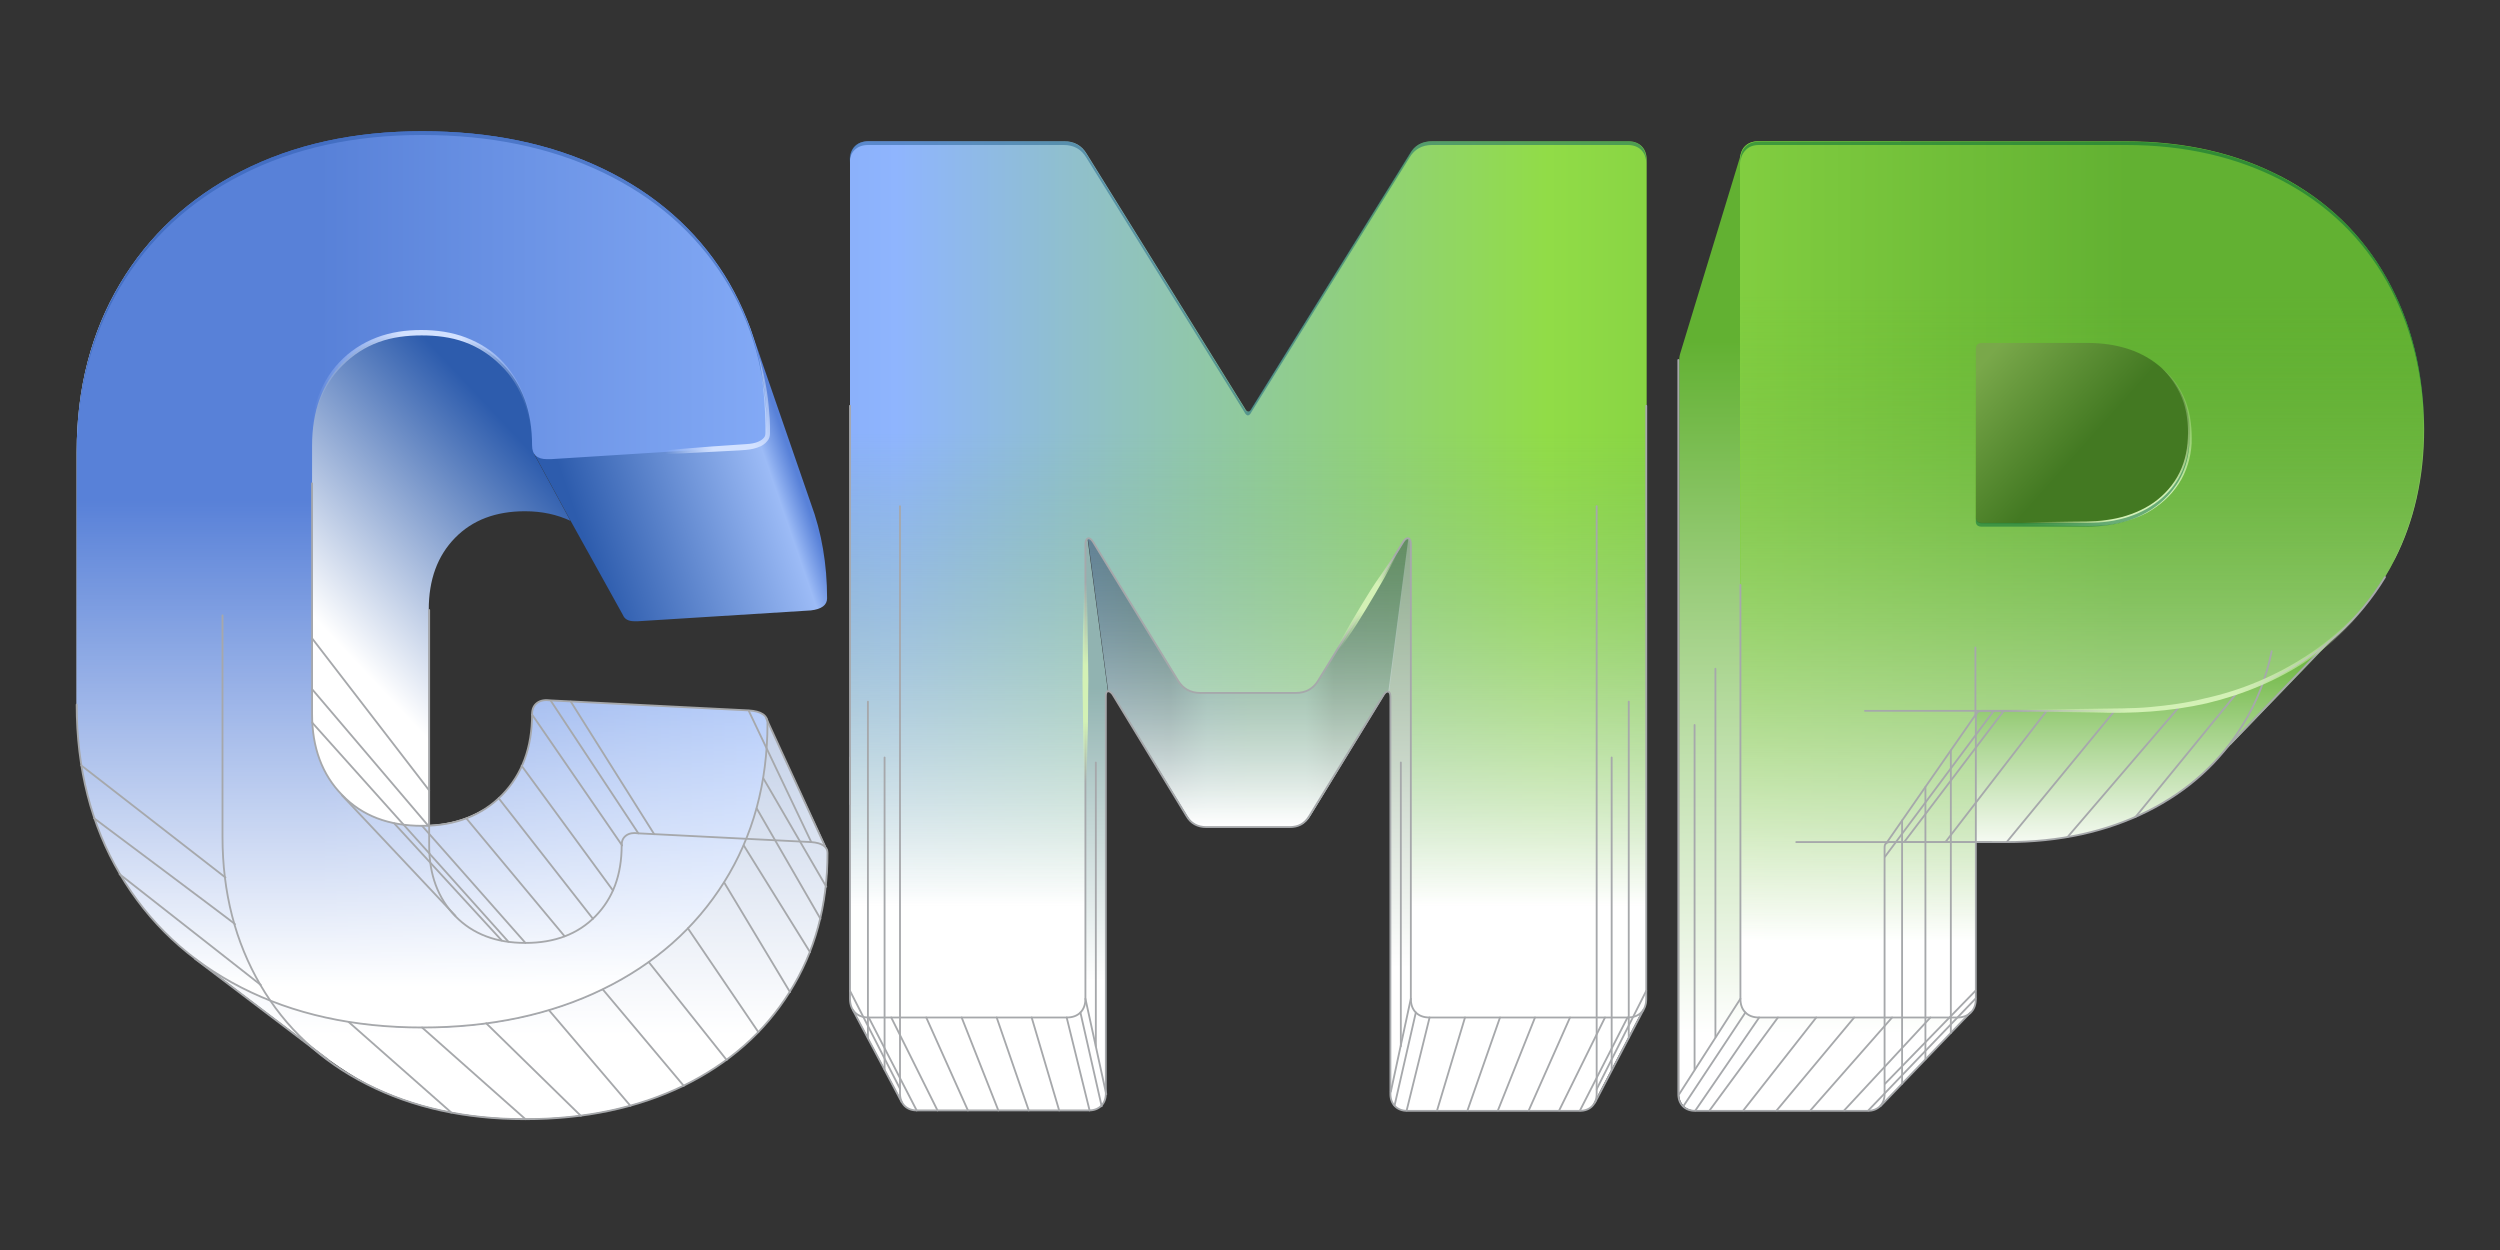 <?xml version="1.0" encoding="utf-8"?>
<!-- Generator: Adobe Illustrator 24.1.2, SVG Export Plug-In . SVG Version: 6.00 Build 0)  -->
<svg version="1.1" xmlns="http://www.w3.org/2000/svg" xmlns:xlink="http://www.w3.org/1999/xlink" x="0px" y="0px"
	 viewBox="0 0 600 300" style="enable-background:new 0 0 600 300;" xml:space="preserve">
<rect x="0" y="0" width="600" height="300" fill="#333333" stroke="none"/>
<style type="text/css">
	.st0{fill:url(#SVGID_1_);}
	.st1{fill:url(#SVGID_2_);}
	.st2{fill:url(#SVGID_3_);}
	.st3{fill:url(#SVGID_4_);}
	.st4{fill:url(#SVGID_5_);}
	.st5{fill:url(#SVGID_6_);}
	.st6{fill:url(#SVGID_7_);}
	.st7{fill:url(#SVGID_8_);}
	.st8{fill:url(#SVGID_9_);}
	.st9{fill:url(#SVGID_10_);}
	.st10{fill:url(#SVGID_11_);}
	.st11{fill:url(#SVGID_12_);}
	.st12{fill:url(#SVGID_13_);}
	.st13{fill:url(#SVGID_14_);}
	.st14{fill:url(#SVGID_15_);}
	.st15{fill:url(#SVGID_16_);}
	.st16{fill:none;stroke:#A6A8AB;stroke-width:0.445;stroke-linecap:round;stroke-linejoin:round;stroke-miterlimit:10;}
	.st17{fill:url(#SVGID_17_);}
	.st18{fill:url(#SVGID_18_);}
	.st19{fill:url(#SVGID_19_);}
	.st20{fill:url(#SVGID_20_);}
	.st21{fill:url(#SVGID_21_);}
	.st22{fill:url(#SVGID_22_);}
	.st23{opacity:0.5;}
	.st24{fill:#006838;}
	.st25{fill:#2D5CAD;}
	.st26{fill:url(#SVGID_23_);}
	.st27{display:none;}
	.st28{display:inline;}
	.st29{enable-background:new    ;}
	.st30{clip-path:url(#SVGID_25_);enable-background:new    ;}
	.st31{fill:#857D00;}
	.st32{fill:#8E8600;}
	.st33{clip-path:url(#SVGID_27_);enable-background:new    ;}
	.st34{fill:#ADA400;}
	.st35{fill:#A89F00;}
	.st36{fill:#A39A00;}
	.st37{fill:#9E9500;}
	.st38{clip-path:url(#SVGID_29_);enable-background:new    ;}
	.st39{fill:#999100;}
	.st40{fill:#948C00;}
	.st41{fill:#8F8700;}
	.st42{fill:#8A8200;}
	.st43{clip-path:url(#SVGID_31_);enable-background:new    ;}
	.st44{clip-path:url(#SVGID_33_);enable-background:new    ;}
	.st45{clip-path:url(#SVGID_35_);enable-background:new    ;}
	.st46{clip-path:url(#SVGID_37_);enable-background:new    ;}
	.st47{fill:#807900;}
	.st48{clip-path:url(#SVGID_39_);enable-background:new    ;}
	.st49{fill:#B3A900;}
	.st50{clip-path:url(#SVGID_41_);enable-background:new    ;}
	.st51{clip-path:url(#SVGID_43_);enable-background:new    ;}
	.st52{fill:#8F8800;}
	.st53{clip-path:url(#SVGID_45_);enable-background:new    ;}
	.st54{clip-path:url(#SVGID_47_);enable-background:new    ;}
	.st55{clip-path:url(#SVGID_49_);enable-background:new    ;}
	.st56{clip-path:url(#SVGID_51_);enable-background:new    ;}
	.st57{clip-path:url(#SVGID_53_);enable-background:new    ;}
	.st58{clip-path:url(#SVGID_55_);enable-background:new    ;}
	.st59{clip-path:url(#SVGID_57_);enable-background:new    ;}
	.st60{clip-path:url(#SVGID_59_);enable-background:new    ;}
	.st61{clip-path:url(#SVGID_61_);enable-background:new    ;}
	.st62{fill:#A19800;}
	.st63{clip-path:url(#SVGID_63_);enable-background:new    ;}
	.st64{clip-path:url(#SVGID_65_);enable-background:new    ;}
	.st65{clip-path:url(#SVGID_67_);enable-background:new    ;}
	.st66{clip-path:url(#SVGID_69_);enable-background:new    ;}
	.st67{clip-path:url(#SVGID_71_);fill:none;stroke:#000000;stroke-width:0.25;stroke-miterlimit:10;}
	.st68{clip-path:url(#SVGID_73_);fill:none;stroke:#000000;stroke-width:0.25;stroke-miterlimit:10;}
	.st69{clip-path:url(#SVGID_75_);enable-background:new    ;}
	.st70{fill:none;stroke:#000000;stroke-width:0.25;stroke-miterlimit:10;}
	.st71{clip-path:url(#SVGID_75_);fill:none;stroke:#000000;stroke-width:0.25;stroke-miterlimit:10;}
	.st72{clip-path:url(#SVGID_77_);fill:none;stroke:#000000;stroke-width:0.25;stroke-miterlimit:10;}
	.st73{clip-path:url(#SVGID_79_);enable-background:new    ;}
	.st74{clip-path:url(#SVGID_79_);fill:none;stroke:#000000;stroke-width:0.25;stroke-miterlimit:10;}
	.st75{clip-path:url(#SVGID_81_);fill:none;stroke:#000000;stroke-width:0.25;stroke-miterlimit:10;}
	.st76{clip-path:url(#SVGID_83_);enable-background:new    ;}
	.st77{clip-path:url(#SVGID_83_);fill:none;stroke:#000000;stroke-width:0.25;stroke-miterlimit:10;}
	.st78{clip-path:url(#SVGID_85_);fill:none;stroke:#000000;stroke-width:0.25;stroke-miterlimit:10;}
	.st79{clip-path:url(#SVGID_87_);enable-background:new    ;}
	.st80{clip-path:url(#SVGID_87_);fill:none;stroke:#000000;stroke-width:0.25;stroke-miterlimit:10;}
	.st81{clip-path:url(#SVGID_89_);enable-background:new    ;}
	.st82{clip-path:url(#SVGID_89_);fill:none;stroke:#000000;stroke-width:0.25;stroke-miterlimit:10;}
	.st83{clip-path:url(#SVGID_91_);fill:none;stroke:#000000;stroke-width:0.25;stroke-miterlimit:10;}
	.st84{clip-path:url(#SVGID_93_);enable-background:new    ;}
	.st85{clip-path:url(#SVGID_93_);fill:none;stroke:#000000;stroke-width:0.25;stroke-miterlimit:10;}
	.st86{clip-path:url(#SVGID_95_);enable-background:new    ;}
	.st87{clip-path:url(#SVGID_95_);fill:none;stroke:#000000;stroke-width:0.25;stroke-miterlimit:10;}
	.st88{clip-path:url(#SVGID_97_);fill:none;stroke:#000000;stroke-width:0.25;stroke-miterlimit:10;}
	.st89{clip-path:url(#SVGID_99_);enable-background:new    ;}
	.st90{clip-path:url(#SVGID_99_);fill:none;stroke:#000000;stroke-width:0.25;stroke-miterlimit:10;}
	.st91{clip-path:url(#SVGID_101_);enable-background:new    ;}
	.st92{clip-path:url(#SVGID_101_);fill:none;stroke:#000000;stroke-width:0.25;stroke-miterlimit:10;}
	.st93{clip-path:url(#SVGID_103_);enable-background:new    ;}
	.st94{clip-path:url(#SVGID_103_);fill:none;stroke:#000000;stroke-width:0.25;stroke-miterlimit:10;}
	.st95{clip-path:url(#SVGID_105_);enable-background:new    ;}
	.st96{clip-path:url(#SVGID_105_);fill:none;stroke:#000000;stroke-width:0.25;stroke-miterlimit:10;}
	.st97{clip-path:url(#SVGID_107_);fill:none;stroke:#000000;stroke-width:0.25;stroke-miterlimit:10;}
	.st98{clip-path:url(#SVGID_109_);enable-background:new    ;}
	.st99{clip-path:url(#SVGID_109_);fill:none;stroke:#000000;stroke-width:0.25;stroke-miterlimit:10;}
	.st100{clip-path:url(#SVGID_111_);fill:none;stroke:#000000;stroke-width:0.25;stroke-miterlimit:10;}
	.st101{clip-path:url(#SVGID_113_);enable-background:new    ;}
	.st102{clip-path:url(#SVGID_113_);fill:none;stroke:#000000;stroke-width:0.25;stroke-miterlimit:10;}
	.st103{clip-path:url(#SVGID_115_);enable-background:new    ;}
	.st104{clip-path:url(#SVGID_115_);fill:none;stroke:#000000;stroke-width:0.25;stroke-miterlimit:10;}
	.st105{clip-path:url(#SVGID_117_);fill:none;stroke:#000000;stroke-width:0.25;stroke-miterlimit:10;}
	.st106{clip-path:url(#SVGID_119_);enable-background:new    ;}
	.st107{clip-path:url(#SVGID_119_);fill:none;stroke:#000000;stroke-width:0.25;stroke-miterlimit:10;}
	.st108{clip-path:url(#SVGID_121_);fill:none;stroke:#000000;stroke-width:0.25;stroke-miterlimit:10;}
	.st109{clip-path:url(#SVGID_123_);fill:none;stroke:#000000;stroke-width:0.25;stroke-miterlimit:10;}
	.st110{clip-path:url(#SVGID_125_);enable-background:new    ;}
	.st111{clip-path:url(#SVGID_125_);fill:none;stroke:#000000;stroke-width:0.25;stroke-miterlimit:10;}
	.st112{clip-path:url(#SVGID_127_);enable-background:new    ;}
	.st113{clip-path:url(#SVGID_127_);fill:none;stroke:#000000;stroke-width:0.25;stroke-miterlimit:10;}
	.st114{clip-path:url(#SVGID_129_);enable-background:new    ;}
	.st115{clip-path:url(#SVGID_129_);fill:none;stroke:#000000;stroke-width:0.25;stroke-miterlimit:10;}
	.st116{clip-path:url(#SVGID_131_);fill:none;stroke:#000000;stroke-width:0.25;stroke-miterlimit:10;}
	.st117{clip-path:url(#SVGID_133_);enable-background:new    ;}
	.st118{clip-path:url(#SVGID_133_);fill:none;stroke:#000000;stroke-width:0.25;stroke-miterlimit:10;}
	.st119{clip-path:url(#SVGID_135_);fill:none;stroke:#000000;stroke-width:0.25;stroke-miterlimit:10;}
	.st120{clip-path:url(#SVGID_137_);enable-background:new    ;}
	.st121{clip-path:url(#SVGID_137_);fill:none;stroke:#000000;stroke-width:0.25;stroke-miterlimit:10;}
	.st122{clip-path:url(#SVGID_139_);enable-background:new    ;}
	.st123{clip-path:url(#SVGID_139_);fill:none;stroke:#000000;stroke-width:0.25;stroke-miterlimit:10;}
	.st124{clip-path:url(#SVGID_141_);fill:none;stroke:#000000;stroke-width:0.25;stroke-miterlimit:10;}
	.st125{clip-path:url(#SVGID_143_);enable-background:new    ;}
	.st126{clip-path:url(#SVGID_143_);fill:none;stroke:#000000;stroke-width:0.25;stroke-miterlimit:10;}
	.st127{clip-path:url(#SVGID_145_);enable-background:new    ;}
	.st128{clip-path:url(#SVGID_145_);fill:none;stroke:#000000;stroke-width:0.25;stroke-miterlimit:10;}
	.st129{clip-path:url(#SVGID_147_);enable-background:new    ;}
	.st130{clip-path:url(#SVGID_147_);fill:none;stroke:#000000;stroke-width:0.25;stroke-miterlimit:10;}
	.st131{clip-path:url(#SVGID_149_);fill:none;stroke:#000000;stroke-width:0.25;stroke-miterlimit:10;}
	.st132{clip-path:url(#SVGID_151_);enable-background:new    ;}
	.st133{clip-path:url(#SVGID_151_);fill:none;stroke:#000000;stroke-width:0.25;stroke-miterlimit:10;}
	.st134{clip-path:url(#SVGID_153_);fill:none;stroke:#000000;stroke-width:0.25;stroke-miterlimit:10;}
	.st135{clip-path:url(#SVGID_155_);enable-background:new    ;}
	.st136{clip-path:url(#SVGID_155_);fill:none;stroke:#000000;stroke-width:0.25;stroke-miterlimit:10;}
	.st137{clip-path:url(#SVGID_157_);fill:none;stroke:#000000;stroke-width:0.25;stroke-miterlimit:10;}
	.st138{clip-path:url(#SVGID_159_);enable-background:new    ;}
	.st139{clip-path:url(#SVGID_159_);fill:none;stroke:#000000;stroke-width:0.25;stroke-miterlimit:10;}
	.st140{clip-path:url(#SVGID_161_);enable-background:new    ;}
	.st141{clip-path:url(#SVGID_161_);fill:none;stroke:#000000;stroke-width:0.25;stroke-miterlimit:10;}
	.st142{clip-path:url(#SVGID_163_);enable-background:new    ;}
	.st143{clip-path:url(#SVGID_163_);fill:none;stroke:#000000;stroke-width:0.25;stroke-miterlimit:10;}
	.st144{clip-path:url(#SVGID_165_);fill:none;stroke:#000000;stroke-width:0.25;stroke-miterlimit:10;}
	.st145{clip-path:url(#SVGID_167_);enable-background:new    ;}
	.st146{clip-path:url(#SVGID_167_);fill:none;stroke:#000000;stroke-width:0.25;stroke-miterlimit:10;}
	.st147{clip-path:url(#SVGID_169_);enable-background:new    ;}
	.st148{clip-path:url(#SVGID_169_);fill:none;stroke:#000000;stroke-width:0.25;stroke-miterlimit:10;}
	.st149{clip-path:url(#SVGID_171_);enable-background:new    ;}
	.st150{clip-path:url(#SVGID_171_);fill:none;stroke:#000000;stroke-width:0.25;stroke-miterlimit:10;}
	.st151{clip-path:url(#SVGID_173_);fill:none;stroke:#000000;stroke-width:0.25;stroke-miterlimit:10;}
	.st152{clip-path:url(#SVGID_175_);enable-background:new    ;}
	.st153{clip-path:url(#SVGID_175_);fill:none;stroke:#000000;stroke-width:0.25;stroke-miterlimit:10;}
	.st154{clip-path:url(#SVGID_177_);fill:none;stroke:#000000;stroke-width:0.25;stroke-miterlimit:10;}
	.st155{clip-path:url(#SVGID_179_);enable-background:new    ;}
	.st156{clip-path:url(#SVGID_179_);fill:none;stroke:#000000;stroke-width:0.25;stroke-miterlimit:10;}
	.st157{clip-path:url(#SVGID_181_);enable-background:new    ;}
	.st158{clip-path:url(#SVGID_181_);fill:none;stroke:#000000;stroke-width:0.25;stroke-miterlimit:10;}
	.st159{clip-path:url(#SVGID_183_);enable-background:new    ;}
	.st160{clip-path:url(#SVGID_183_);fill:none;stroke:#000000;stroke-width:0.25;stroke-miterlimit:10;}
	.st161{clip-path:url(#SVGID_185_);fill:none;stroke:#000000;stroke-width:0.25;stroke-miterlimit:10;}
	.st162{clip-path:url(#SVGID_187_);enable-background:new    ;}
	.st163{clip-path:url(#SVGID_187_);fill:none;stroke:#000000;stroke-width:0.25;stroke-miterlimit:10;}
	.st164{clip-path:url(#SVGID_189_);fill:none;stroke:#000000;stroke-width:0.25;stroke-miterlimit:10;}
	.st165{clip-path:url(#SVGID_191_);enable-background:new    ;}
	.st166{clip-path:url(#SVGID_191_);fill:none;stroke:#000000;stroke-width:0.25;stroke-miterlimit:10;}
	.st167{clip-path:url(#SVGID_193_);fill:none;stroke:#000000;stroke-width:0.25;stroke-miterlimit:10;}
	.st168{clip-path:url(#SVGID_195_);enable-background:new    ;}
	.st169{clip-path:url(#SVGID_195_);fill:none;stroke:#000000;stroke-width:0.25;stroke-miterlimit:10;}
	.st170{clip-path:url(#SVGID_197_);fill:none;stroke:#000000;stroke-width:0.25;stroke-miterlimit:10;}
	.st171{clip-path:url(#SVGID_199_);fill:none;stroke:#000000;stroke-width:0.25;stroke-miterlimit:10;}
	.st172{clip-path:url(#SVGID_201_);fill:none;stroke:#000000;stroke-width:0.25;stroke-miterlimit:10;}
	.st173{clip-path:url(#SVGID_203_);enable-background:new    ;}
	.st174{clip-path:url(#SVGID_203_);fill:none;stroke:#000000;stroke-width:0.25;stroke-miterlimit:10;}
	.st175{clip-path:url(#SVGID_205_);fill:none;stroke:#000000;stroke-width:0.25;stroke-miterlimit:10;}
	.st176{clip-path:url(#SVGID_207_);enable-background:new    ;}
	.st177{clip-path:url(#SVGID_207_);fill:none;stroke:#000000;stroke-width:0.25;stroke-miterlimit:10;}
	.st178{clip-path:url(#SVGID_209_);enable-background:new    ;}
	.st179{clip-path:url(#SVGID_209_);fill:none;stroke:#000000;stroke-width:0.25;stroke-miterlimit:10;}
	.st180{clip-path:url(#SVGID_211_);enable-background:new    ;}
	.st181{clip-path:url(#SVGID_211_);fill:none;stroke:#000000;stroke-width:0.25;stroke-miterlimit:10;}
	.st182{clip-path:url(#SVGID_213_);enable-background:new    ;}
	.st183{clip-path:url(#SVGID_213_);fill:none;stroke:#000000;stroke-width:0.25;stroke-miterlimit:10;}
	.st184{clip-path:url(#SVGID_215_);fill:none;stroke:#000000;stroke-width:0.25;stroke-miterlimit:10;}
	.st185{clip-path:url(#SVGID_217_);enable-background:new    ;}
	.st186{clip-path:url(#SVGID_217_);fill:none;stroke:#000000;stroke-width:0.25;stroke-miterlimit:10;}
	.st187{clip-path:url(#SVGID_219_);enable-background:new    ;}
	.st188{clip-path:url(#SVGID_219_);fill:none;stroke:#000000;stroke-width:0.25;stroke-miterlimit:10;}
	.st189{clip-path:url(#SVGID_221_);fill:none;stroke:#000000;stroke-width:0.25;stroke-miterlimit:10;}
	.st190{clip-path:url(#SVGID_223_);enable-background:new    ;}
	.st191{clip-path:url(#SVGID_223_);fill:none;stroke:#000000;stroke-width:0.25;stroke-miterlimit:10;}
	.st192{clip-path:url(#SVGID_225_);enable-background:new    ;}
	.st193{clip-path:url(#SVGID_225_);fill:none;stroke:#000000;stroke-width:0.25;stroke-miterlimit:10;}
	.st194{clip-path:url(#SVGID_227_);enable-background:new    ;}
	.st195{clip-path:url(#SVGID_227_);fill:none;stroke:#000000;stroke-width:0.25;stroke-miterlimit:10;}
	.st196{clip-path:url(#SVGID_229_);fill:none;stroke:#000000;stroke-width:0.25;stroke-miterlimit:10;}
	.st197{clip-path:url(#SVGID_231_);fill:none;stroke:#000000;stroke-width:0.25;stroke-miterlimit:10;}
	.st198{clip-path:url(#SVGID_233_);enable-background:new    ;}
	.st199{clip-path:url(#SVGID_233_);fill:none;stroke:#000000;stroke-width:0.25;stroke-miterlimit:10;}
	.st200{clip-path:url(#SVGID_235_);enable-background:new    ;}
	.st201{clip-path:url(#SVGID_235_);fill:none;stroke:#000000;stroke-width:0.25;stroke-miterlimit:10;}
	.st202{clip-path:url(#SVGID_237_);enable-background:new    ;}
	.st203{clip-path:url(#SVGID_239_);enable-background:new    ;}
	.st204{clip-path:url(#SVGID_241_);enable-background:new    ;}
	.st205{clip-path:url(#SVGID_243_);enable-background:new    ;}
	.st206{clip-path:url(#SVGID_245_);enable-background:new    ;}
	.st207{clip-path:url(#SVGID_247_);enable-background:new    ;}
	.st208{clip-path:url(#SVGID_249_);enable-background:new    ;}
	.st209{clip-path:url(#SVGID_251_);enable-background:new    ;}
	.st210{fill:#908800;}
	.st211{clip-path:url(#SVGID_253_);enable-background:new    ;}
	.st212{clip-path:url(#SVGID_255_);enable-background:new    ;}
	.st213{clip-path:url(#SVGID_257_);enable-background:new    ;}
	.st214{clip-path:url(#SVGID_259_);enable-background:new    ;}
	.st215{clip-path:url(#SVGID_261_);enable-background:new    ;}
	.st216{clip-path:url(#SVGID_263_);enable-background:new    ;}
	.st217{clip-path:url(#SVGID_265_);enable-background:new    ;}
	.st218{clip-path:url(#SVGID_267_);enable-background:new    ;}
	.st219{clip-path:url(#SVGID_269_);enable-background:new    ;}
	.st220{clip-path:url(#SVGID_271_);enable-background:new    ;}
	.st221{clip-path:url(#SVGID_273_);enable-background:new    ;}
	.st222{clip-path:url(#SVGID_275_);fill:none;stroke:#000000;stroke-width:0.25;stroke-miterlimit:10;}
	.st223{clip-path:url(#SVGID_277_);fill:none;stroke:#000000;stroke-width:0.25;stroke-miterlimit:10;}
	.st224{clip-path:url(#SVGID_279_);enable-background:new    ;}
	.st225{clip-path:url(#SVGID_279_);fill:none;stroke:#000000;stroke-width:0.25;stroke-miterlimit:10;}
	.st226{clip-path:url(#SVGID_281_);fill:none;stroke:#000000;stroke-width:0.25;stroke-miterlimit:10;}
	.st227{clip-path:url(#SVGID_283_);enable-background:new    ;}
	.st228{clip-path:url(#SVGID_283_);fill:none;stroke:#000000;stroke-width:0.25;stroke-miterlimit:10;}
	.st229{clip-path:url(#SVGID_285_);fill:none;stroke:#000000;stroke-width:0.25;stroke-miterlimit:10;}
	.st230{clip-path:url(#SVGID_287_);enable-background:new    ;}
	.st231{clip-path:url(#SVGID_287_);fill:none;stroke:#000000;stroke-width:0.25;stroke-miterlimit:10;}
	.st232{clip-path:url(#SVGID_289_);fill:none;stroke:#000000;stroke-width:0.25;stroke-miterlimit:10;}
	.st233{clip-path:url(#SVGID_291_);enable-background:new    ;}
	.st234{clip-path:url(#SVGID_291_);fill:none;stroke:#000000;stroke-width:0.25;stroke-miterlimit:10;}
	.st235{clip-path:url(#SVGID_293_);enable-background:new    ;}
	.st236{clip-path:url(#SVGID_293_);fill:none;stroke:#000000;stroke-width:0.25;stroke-miterlimit:10;}
	.st237{clip-path:url(#SVGID_295_);fill:none;stroke:#000000;stroke-width:0.25;stroke-miterlimit:10;}
	.st238{clip-path:url(#SVGID_297_);enable-background:new    ;}
	.st239{clip-path:url(#SVGID_297_);fill:none;stroke:#000000;stroke-width:0.25;stroke-miterlimit:10;}
	.st240{clip-path:url(#SVGID_299_);enable-background:new    ;}
	.st241{clip-path:url(#SVGID_299_);fill:none;stroke:#000000;stroke-width:0.25;stroke-miterlimit:10;}
	.st242{clip-path:url(#SVGID_301_);fill:none;stroke:#000000;stroke-width:0.25;stroke-miterlimit:10;}
	.st243{clip-path:url(#SVGID_303_);enable-background:new    ;}
	.st244{clip-path:url(#SVGID_303_);fill:none;stroke:#000000;stroke-width:0.25;stroke-miterlimit:10;}
	.st245{clip-path:url(#SVGID_305_);enable-background:new    ;}
	.st246{clip-path:url(#SVGID_305_);fill:none;stroke:#000000;stroke-width:0.25;stroke-miterlimit:10;}
	.st247{clip-path:url(#SVGID_307_);enable-background:new    ;}
	.st248{clip-path:url(#SVGID_307_);fill:none;stroke:#000000;stroke-width:0.25;stroke-miterlimit:10;}
	.st249{clip-path:url(#SVGID_309_);fill:none;stroke:#000000;stroke-width:0.25;stroke-miterlimit:10;}
	.st250{clip-path:url(#SVGID_311_);enable-background:new    ;}
	.st251{clip-path:url(#SVGID_311_);fill:none;stroke:#000000;stroke-width:0.25;stroke-miterlimit:10;}
	.st252{clip-path:url(#SVGID_313_);fill:none;stroke:#000000;stroke-width:0.25;stroke-miterlimit:10;}
	.st253{clip-path:url(#SVGID_315_);enable-background:new    ;}
	.st254{clip-path:url(#SVGID_315_);fill:none;stroke:#000000;stroke-width:0.25;stroke-miterlimit:10;}
	.st255{clip-path:url(#SVGID_317_);enable-background:new    ;}
	.st256{clip-path:url(#SVGID_317_);fill:none;stroke:#000000;stroke-width:0.25;stroke-miterlimit:10;}
	.st257{clip-path:url(#SVGID_319_);fill:none;stroke:#000000;stroke-width:0.25;stroke-miterlimit:10;}
	.st258{clip-path:url(#SVGID_321_);enable-background:new    ;}
	.st259{clip-path:url(#SVGID_321_);fill:none;stroke:#000000;stroke-width:0.25;stroke-miterlimit:10;}
	.st260{clip-path:url(#SVGID_323_);fill:none;stroke:#000000;stroke-width:0.25;stroke-miterlimit:10;}
	.st261{clip-path:url(#SVGID_325_);fill:none;stroke:#000000;stroke-width:0.25;stroke-miterlimit:10;}
	.st262{clip-path:url(#SVGID_327_);enable-background:new    ;}
	.st263{clip-path:url(#SVGID_327_);fill:none;stroke:#000000;stroke-width:0.25;stroke-miterlimit:10;}
	.st264{clip-path:url(#SVGID_329_);enable-background:new    ;}
	.st265{clip-path:url(#SVGID_329_);fill:none;stroke:#000000;stroke-width:0.25;stroke-miterlimit:10;}
	.st266{clip-path:url(#SVGID_331_);fill:none;stroke:#000000;stroke-width:0.25;stroke-miterlimit:10;}
	.st267{clip-path:url(#SVGID_333_);enable-background:new    ;}
	.st268{clip-path:url(#SVGID_333_);fill:none;stroke:#000000;stroke-width:0.25;stroke-miterlimit:10;}
	.st269{clip-path:url(#SVGID_335_);enable-background:new    ;}
	.st270{clip-path:url(#SVGID_335_);fill:none;stroke:#000000;stroke-width:0.25;stroke-miterlimit:10;}
	.st271{clip-path:url(#SVGID_337_);fill:none;stroke:#000000;stroke-width:0.25;stroke-miterlimit:10;}
	.st272{clip-path:url(#SVGID_339_);enable-background:new    ;}
	.st273{clip-path:url(#SVGID_339_);fill:none;stroke:#000000;stroke-width:0.25;stroke-miterlimit:10;}
	.st274{clip-path:url(#SVGID_341_);enable-background:new    ;}
	.st275{clip-path:url(#SVGID_341_);fill:none;stroke:#000000;stroke-width:0.25;stroke-miterlimit:10;}
	.st276{clip-path:url(#SVGID_343_);enable-background:new    ;}
	.st277{clip-path:url(#SVGID_343_);fill:none;stroke:#000000;stroke-width:0.25;stroke-miterlimit:10;}
	.st278{clip-path:url(#SVGID_345_);fill:none;stroke:#000000;stroke-width:0.25;stroke-miterlimit:10;}
	.st279{clip-path:url(#SVGID_347_);enable-background:new    ;}
	.st280{clip-path:url(#SVGID_347_);fill:none;stroke:#000000;stroke-width:0.25;stroke-miterlimit:10;}
	.st281{clip-path:url(#SVGID_349_);enable-background:new    ;}
	.st282{clip-path:url(#SVGID_349_);fill:none;stroke:#000000;stroke-width:0.25;stroke-miterlimit:10;}
	.st283{clip-path:url(#SVGID_351_);enable-background:new    ;}
	.st284{clip-path:url(#SVGID_351_);fill:none;stroke:#000000;stroke-width:0.25;stroke-miterlimit:10;}
	.st285{clip-path:url(#SVGID_353_);fill:none;stroke:#000000;stroke-width:0.25;stroke-miterlimit:10;}
	.st286{clip-path:url(#SVGID_355_);enable-background:new    ;}
	.st287{clip-path:url(#SVGID_355_);fill:none;stroke:#000000;stroke-width:0.25;stroke-miterlimit:10;}
	.st288{clip-path:url(#SVGID_357_);fill:none;stroke:#000000;stroke-width:0.25;stroke-miterlimit:10;}
	.st289{clip-path:url(#SVGID_359_);enable-background:new    ;}
	.st290{clip-path:url(#SVGID_359_);fill:none;stroke:#000000;stroke-width:0.25;stroke-miterlimit:10;}
	.st291{clip-path:url(#SVGID_361_);fill:none;stroke:#000000;stroke-width:0.25;stroke-miterlimit:10;}
	.st292{clip-path:url(#SVGID_363_);enable-background:new    ;}
	.st293{clip-path:url(#SVGID_363_);fill:none;stroke:#000000;stroke-width:0.25;stroke-miterlimit:10;}
	.st294{clip-path:url(#SVGID_365_);enable-background:new    ;}
	.st295{clip-path:url(#SVGID_365_);fill:none;stroke:#000000;stroke-width:0.25;stroke-miterlimit:10;}
	.st296{clip-path:url(#SVGID_367_);enable-background:new    ;}
	.st297{clip-path:url(#SVGID_367_);fill:none;stroke:#000000;stroke-width:0.25;stroke-miterlimit:10;}
	.st298{clip-path:url(#SVGID_369_);fill:none;stroke:#000000;stroke-width:0.25;stroke-miterlimit:10;}
	.st299{clip-path:url(#SVGID_371_);enable-background:new    ;}
	.st300{clip-path:url(#SVGID_371_);fill:none;stroke:#000000;stroke-width:0.25;stroke-miterlimit:10;}
	.st301{clip-path:url(#SVGID_373_);enable-background:new    ;}
	.st302{clip-path:url(#SVGID_373_);fill:none;stroke:#000000;stroke-width:0.25;stroke-miterlimit:10;}
	.st303{clip-path:url(#SVGID_375_);fill:none;stroke:#000000;stroke-width:0.25;stroke-miterlimit:10;}
	.st304{clip-path:url(#SVGID_377_);enable-background:new    ;}
	.st305{clip-path:url(#SVGID_377_);fill:none;stroke:#000000;stroke-width:0.25;stroke-miterlimit:10;}
	.st306{clip-path:url(#SVGID_379_);fill:none;stroke:#000000;stroke-width:0.25;stroke-miterlimit:10;}
	.st307{clip-path:url(#SVGID_381_);enable-background:new    ;}
	.st308{clip-path:url(#SVGID_381_);fill:none;stroke:#000000;stroke-width:0.25;stroke-miterlimit:10;}
	.st309{clip-path:url(#SVGID_383_);fill:none;stroke:#000000;stroke-width:0.25;stroke-miterlimit:10;}
	.st310{clip-path:url(#SVGID_385_);enable-background:new    ;}
	.st311{clip-path:url(#SVGID_385_);fill:none;stroke:#000000;stroke-width:0.25;stroke-miterlimit:10;}
	.st312{clip-path:url(#SVGID_387_);enable-background:new    ;}
	.st313{clip-path:url(#SVGID_387_);fill:none;stroke:#000000;stroke-width:0.25;stroke-miterlimit:10;}
	.st314{clip-path:url(#SVGID_389_);fill:none;stroke:#000000;stroke-width:0.25;stroke-miterlimit:10;}
	.st315{clip-path:url(#SVGID_391_);enable-background:new    ;}
	.st316{clip-path:url(#SVGID_391_);fill:none;stroke:#000000;stroke-width:0.25;stroke-miterlimit:10;}
	.st317{clip-path:url(#SVGID_393_);fill:none;stroke:#000000;stroke-width:0.25;stroke-miterlimit:10;}
	.st318{clip-path:url(#SVGID_395_);enable-background:new    ;}
	.st319{clip-path:url(#SVGID_395_);fill:none;stroke:#000000;stroke-width:0.25;stroke-miterlimit:10;}
	.st320{clip-path:url(#SVGID_397_);enable-background:new    ;}
	.st321{clip-path:url(#SVGID_397_);fill:none;stroke:#000000;stroke-width:0.25;stroke-miterlimit:10;}
	.st322{clip-path:url(#SVGID_399_);fill:none;stroke:#000000;stroke-width:0.25;stroke-miterlimit:10;}
	.st323{clip-path:url(#SVGID_401_);fill:none;stroke:#000000;stroke-width:0.25;stroke-miterlimit:10;}
	.st324{clip-path:url(#SVGID_403_);fill:none;stroke:#000000;stroke-width:0.25;stroke-miterlimit:10;}
	.st325{clip-path:url(#SVGID_405_);enable-background:new    ;}
	.st326{clip-path:url(#SVGID_405_);fill:none;stroke:#000000;stroke-width:0.25;stroke-miterlimit:10;}
	.st327{clip-path:url(#SVGID_407_);fill:none;stroke:#000000;stroke-width:0.25;stroke-miterlimit:10;}
	.st328{clip-path:url(#SVGID_409_);enable-background:new    ;}
	.st329{clip-path:url(#SVGID_409_);fill:none;stroke:#000000;stroke-width:0.25;stroke-miterlimit:10;}
	.st330{clip-path:url(#SVGID_411_);enable-background:new    ;}
	.st331{clip-path:url(#SVGID_411_);fill:none;stroke:#000000;stroke-width:0.25;stroke-miterlimit:10;}
	.st332{clip-path:url(#SVGID_413_);enable-background:new    ;}
	.st333{clip-path:url(#SVGID_413_);fill:none;stroke:#000000;stroke-width:0.25;stroke-miterlimit:10;}
	.st334{clip-path:url(#SVGID_415_);enable-background:new    ;}
	.st335{clip-path:url(#SVGID_415_);fill:none;stroke:#000000;stroke-width:0.25;stroke-miterlimit:10;}
	.st336{clip-path:url(#SVGID_417_);enable-background:new    ;}
	.st337{clip-path:url(#SVGID_417_);fill:none;stroke:#000000;stroke-width:0.25;stroke-miterlimit:10;}
	.st338{clip-path:url(#SVGID_419_);fill:none;stroke:#000000;stroke-width:0.25;stroke-miterlimit:10;}
	.st339{clip-path:url(#SVGID_421_);enable-background:new    ;}
	.st340{clip-path:url(#SVGID_421_);fill:none;stroke:#000000;stroke-width:0.25;stroke-miterlimit:10;}
	.st341{clip-path:url(#SVGID_423_);enable-background:new    ;}
	.st342{clip-path:url(#SVGID_423_);fill:none;stroke:#000000;stroke-width:0.25;stroke-miterlimit:10;}
	.st343{clip-path:url(#SVGID_425_);fill:none;stroke:#000000;stroke-width:0.25;stroke-miterlimit:10;}
	.st344{clip-path:url(#SVGID_427_);enable-background:new    ;}
	.st345{clip-path:url(#SVGID_427_);fill:none;stroke:#000000;stroke-width:0.25;stroke-miterlimit:10;}
	.st346{clip-path:url(#SVGID_429_);enable-background:new    ;}
	.st347{clip-path:url(#SVGID_429_);fill:none;stroke:#000000;stroke-width:0.25;stroke-miterlimit:10;}
	.st348{clip-path:url(#SVGID_431_);enable-background:new    ;}
	.st349{clip-path:url(#SVGID_431_);fill:none;stroke:#000000;stroke-width:0.25;stroke-miterlimit:10;}
	.st350{clip-path:url(#SVGID_433_);fill:none;stroke:#000000;stroke-width:0.25;stroke-miterlimit:10;}
	.st351{clip-path:url(#SVGID_435_);fill:none;stroke:#000000;stroke-width:0.25;stroke-miterlimit:10;}
	.st352{clip-path:url(#SVGID_437_);enable-background:new    ;}
	.st353{clip-path:url(#SVGID_437_);fill:none;stroke:#000000;stroke-width:0.25;stroke-miterlimit:10;}
	.st354{clip-path:url(#SVGID_439_);enable-background:new    ;}
	.st355{clip-path:url(#SVGID_439_);fill:none;stroke:#000000;stroke-width:0.25;stroke-miterlimit:10;}
	.st356{fill:url(#SVGID_440_);}
	.st357{fill:url(#SVGID_441_);}
	.st358{fill:url(#SVGID_442_);}
	.st359{fill:url(#SVGID_443_);}
	.st360{fill:url(#SVGID_444_);}
	.st361{fill:#FFFFFF;}
	.st362{fill:url(#SVGID_445_);}
	.st363{fill:url(#SVGID_446_);}
	.st364{fill:url(#SVGID_447_);}
	.st365{fill:url(#SVGID_448_);}
	.st366{fill:url(#SVGID_449_);}
	.st367{fill:url(#SVGID_450_);}
	.st368{fill:url(#SVGID_451_);}
	.st369{fill:url(#SVGID_452_);}
	.st370{fill:url(#SVGID_453_);}
	.st371{fill:url(#SVGID_454_);}
	.st372{fill:url(#SVGID_455_);}
	.st373{fill:none;stroke:#EC1C24;stroke-width:0.1;stroke-linecap:round;stroke-linejoin:round;stroke-miterlimit:10;}
	.st374{fill:url(#SVGID_456_);}
	.st375{fill:url(#SVGID_457_);}
	.st376{fill:url(#SVGID_458_);}
	.st377{fill:url(#SVGID_459_);}
	.st378{fill:url(#SVGID_460_);}
	.st379{fill:url(#SVGID_461_);}
	.st380{fill:url(#SVGID_462_);}
	.st381{fill:#5881D8;}
	.st382{fill:url(#SVGID_463_);}
	.st383{fill:url(#SVGID_464_);}
	.st384{fill:url(#SVGID_465_);}
	.st385{fill:url(#SVGID_466_);}
	.st386{fill:url(#SVGID_467_);}
	.st387{fill:url(#SVGID_468_);}
	.st388{fill:url(#SVGID_469_);}
	.st389{fill:url(#SVGID_470_);}
	.st390{fill:url(#SVGID_471_);}
	.st391{fill:url(#SVGID_472_);}
	.st392{fill:url(#SVGID_473_);}
	.st393{fill:url(#SVGID_474_);}
	.st394{fill:url(#SVGID_475_);}
	.st395{fill:url(#SVGID_476_);}
	.st396{fill:url(#SVGID_477_);}
	.st397{fill:url(#SVGID_478_);}
	.st398{fill:url(#SVGID_479_);}
	.st399{fill:url(#SVGID_480_);}
	.st400{fill:url(#SVGID_481_);}
	.st401{fill:url(#SVGID_482_);}
	.st402{fill:url(#SVGID_483_);}
	.st403{fill:url(#SVGID_484_);}
	.st404{fill:url(#SVGID_485_);}
	.st405{fill:url(#SVGID_486_);}
	.st406{fill:url(#SVGID_487_);}
	.st407{fill:url(#SVGID_488_);}
	.st408{fill:url(#SVGID_489_);}
	.st409{fill:url(#SVGID_490_);}
	.st410{fill:url(#SVGID_491_);}
	.st411{fill:url(#SVGID_492_);}
	.st412{fill:url(#SVGID_493_);}
	.st413{fill:url(#SVGID_494_);}
	.st414{fill:url(#SVGID_495_);}
	.st415{fill:url(#SVGID_496_);}
	.st416{clip-path:url(#SVGID_500_);enable-background:new    ;}
	.st417{fill:none;stroke:#BBBDBF;stroke-width:0.26;stroke-linecap:round;stroke-linejoin:round;stroke-miterlimit:10;}
	.st418{clip-path:url(#SVGID_503_);}
	.st419{clip-path:url(#SVGID_504_);enable-background:new    ;}
	.st420{clip-path:url(#SVGID_506_);enable-background:new    ;}
	
		.st421{clip-path:url(#SVGID_506_);fill:none;stroke:#BBBDBF;stroke-width:0.26;stroke-linecap:round;stroke-linejoin:round;stroke-miterlimit:10;}
	
		.st422{clip-path:url(#SVGID_508_);fill:none;stroke:#BBBDBF;stroke-width:0.26;stroke-linecap:round;stroke-linejoin:round;stroke-miterlimit:10;}
	.st423{display:inline;opacity:0.1;}
	.st424{fill:none;stroke:#EC1C24;stroke-miterlimit:10;}
	.st425{fill:#EC1C24;}
	.st426{fill:none;stroke:#EC1C24;stroke-width:0.314;stroke-miterlimit:10;}
	.st427{fill:#FFF100;}
	.st428{display:inline;fill:none;stroke:#00ADEE;stroke-miterlimit:10;}
</style>
<g id="Layer_1">
	<g>
		<g>
			<linearGradient id="SVGID_1_" gradientUnits="userSpaceOnUse" x1="115.194" y1="97.352" x2="115.194" y2="248.495">
				<stop  offset="0" style="stop-color:#89A3D1"/>
				<stop  offset="1" style="stop-color:#FFFFFF"/>
			</linearGradient>
			<path class="st0" d="M46.3,229.6l32.9,24.9c2.8,2,5.7,3.9,8.9,5.6c11,5.6,23.6,8.4,38,8.4c14.4,0,27-2.7,38-8
				c10.9-5.3,19.5-12.8,25.5-22.5c6-9.6,9.1-20.8,9.1-33.4c0-0.4-0.1-0.7-0.3-1l-14.6-31.4c-0.6-1-2-1.6-4.1-1.7l-47.5-2.4
				c-1.4-0.2-2.5,0-3.3,0.6c-0.8,0.6-1.2,1.5-1.2,2.7c0,8-2.4,14.5-7.2,19.4c-1.4,1.4-2.9,2.5-4.5,3.5l-7.5,23.6l-76.7-3.4
				C35.8,220.2,40.7,225.3,46.3,229.6z"/>
			<linearGradient id="SVGID_2_" gradientUnits="userSpaceOnUse" x1="139.437" y1="127.315" x2="202.491" y2="105.552">
				<stop  offset="0" style="stop-color:#2D5CAD"/>
				<stop  offset="0.711" style="stop-color:#9CBBF6"/>
				<stop  offset="0.8" style="stop-color:#5881D8"/>
			</linearGradient>
			<path class="st1" d="M136.9,124.9c2,3.6,12.6,22.7,12.6,22.7c0.4,1,1.3,1.5,2.8,1.5h0.8l41.5-2.6c2.6-0.3,3.9-1.3,3.9-2.9
				c0-8.2-1.3-15.8-3.9-22.8L180.5,80c-0.5-1.6-1.2-3.1-1.9-4.7l-50.4,33.6L136.9,124.9z"/>
			<linearGradient id="SVGID_3_" gradientUnits="userSpaceOnUse" x1="116.25" y1="96.417" x2="68.597" y2="141.007">
				<stop  offset="0" style="stop-color:#2D5CAD"/>
				<stop  offset="1" style="stop-color:#FFFFFF"/>
			</linearGradient>
			<path class="st2" d="M115.9,194.3c-3.7,2.2-8,3.5-13,3.7v-51.7c0-7.2,2.1-12.9,6.3-17.2c4.2-4.3,9.8-6.4,16.8-6.4
				c4.1,0,7.7,0.8,10.9,2.3l-8.7-16l50.4-33.6c-1.4-3.3-2.9-6.5-4.8-9.5c-6.9-10.9-16.6-19.4-29.1-25.4c-12.5-6-27-9-43.4-9
				c-16.4,0-30.9,3.2-43.4,9.6c-12.5,6.4-22.2,15.4-29.1,27c-6.9,11.6-10.4,25-10.4,40.3V169c0,15.4,3.5,29,10.4,40.7
				c1,1.6,2,3.2,3.1,4.7l76.7,3.4L115.9,194.3z"/>
			<linearGradient id="SVGID_4_" gradientUnits="userSpaceOnUse" x1="76.768" y1="139.055" x2="510.676" y2="139.055">
				<stop  offset="0" style="stop-color:#5881D8"/>
				<stop  offset="0.319" style="stop-color:#8FB5FE"/>
				<stop  offset="0.679" style="stop-color:#91DC47"/>
				<stop  offset="1" style="stop-color:#62B132"/>
			</linearGradient>
			<path class="st3" d="M57.9,237c-12.5-6.4-22.2-15.5-29.1-27.2c-6.9-11.7-10.4-25.3-10.4-40.7v-60.7c0-15.2,3.5-28.6,10.4-40.3
				c6.9-11.6,16.6-20.6,29.1-27c12.5-6.4,27-9.6,43.4-9.6c16.4,0,30.9,3,43.4,9c12.5,6,22.2,14.5,29.1,25.4
				c6.9,10.9,10.4,23.6,10.4,38c0,1.8-1.5,2.9-4.5,3.3l-47.5,3h-0.9c-2.4,0-3.6-1.1-3.6-3.3c0-8.2-2.4-14.8-7.2-19.7
				c-4.8-4.9-11.2-7.4-19.2-7.4c-8,0-14.4,2.5-19.2,7.4c-4.8,4.9-7.2,11.5-7.2,19.7v64.6c0,8,2.4,14.5,7.2,19.4
				c4.8,4.9,11.2,7.4,19.2,7.4c8,0,14.4-2.4,19.2-7.4c4.8-4.9,7.2-11.4,7.2-19.4c0-1.2,0.4-2.1,1.2-2.7c0.8-0.6,1.9-0.8,3.3-0.6
				l47.5,2.4c3,0.2,4.5,1.2,4.5,3c0,14.4-3.5,27.1-10.4,38.2c-6.9,11-16.6,19.6-29.1,25.7c-12.5,6.1-27,9.2-43.4,9.2
				C84.9,246.6,70.4,243.4,57.9,237z"/>
			<linearGradient id="SVGID_5_" gradientUnits="userSpaceOnUse" x1="101.291" y1="236.908" x2="101.291" y2="120.046">
				<stop  offset="0" style="stop-color:#FFFFFF"/>
				<stop  offset="1" style="stop-color:#FFFFFF;stop-opacity:0"/>
			</linearGradient>
			<path class="st4" d="M179.7,170.6l-47.5-2.4c-1.4-0.2-2.5,0-3.3,0.6c-0.8,0.6-1.2,1.5-1.2,2.7c0,8-2.4,14.5-7.2,19.4
				c-4.8,4.9-11.2,7.4-19.2,7.4c-8,0-14.4-2.4-19.2-7.4c-4.8-4.9-7.2-11.4-7.2-19.4v-55.4H18.4v53c0,15.4,3.5,29,10.4,40.7
				c6.9,11.7,16.6,20.8,29.1,27.2c12.5,6.4,27,9.6,43.4,9.6c16.4,0,30.9-3.1,43.4-9.2c12.5-6.1,22.2-14.7,29.1-25.7
				c6.9-11,10.4-23.7,10.4-38.2C184.2,171.8,182.7,170.8,179.7,170.6z"/>
		</g>
		<g>
			<g>
				<linearGradient id="SVGID_6_" gradientUnits="userSpaceOnUse" x1="235.017" y1="165.088" x2="235.017" y2="235.385">
					<stop  offset="0" style="stop-color:#91B3B1"/>
					<stop  offset="1" style="stop-color:#FFFFFF"/>
				</linearGradient>
				<path class="st5" d="M261.1,119.5H204v120.2c0,1.1,0.3,2,0.8,2.7l12.2,23c0.7,0.7,1.7,1.1,2.9,1.1h41.5c1.2,0,2.2-0.4,2.9-1.1
					c0.7-0.7,1.1-1.7,1.1-2.9v-95.4c0-0.7,0.2-1.1,0.5-1.2l-4.9-36.7V119.5z"/>
				<linearGradient id="SVGID_7_" gradientUnits="userSpaceOnUse" x1="91.745" y1="149.591" x2="537.794" y2="149.591">
					<stop  offset="0" style="stop-color:#5881D8"/>
					<stop  offset="0.319" style="stop-color:#6B88BF"/>
					<stop  offset="0.424" style="stop-color:#597876"/>
					<stop  offset="0.444" style="stop-color:#79A693"/>
					<stop  offset="0.468" style="stop-color:#7DAF87"/>
					<stop  offset="0.497" style="stop-color:#7DAF87"/>
					<stop  offset="0.512" style="stop-color:#60885F"/>
					<stop  offset="1" style="stop-color:#62B132"/>
				</linearGradient>
				<path class="st6" d="M338,100.8h-76.9v28.5L266,166c0.3-0.1,0.7,0.1,1.1,0.7l17.9,29.2c1.1,1.8,2.6,2.6,4.7,2.6h20
					c2.1,0,3.7-0.9,4.7-2.6l17.9-29.2c0.3-0.5,0.7-0.7,1.1-0.7l4.8-36.7V100.8z"/>
				<linearGradient id="SVGID_8_" gradientUnits="userSpaceOnUse" x1="364.209" y1="86.97" x2="364.209" y2="232.203">
					<stop  offset="0" style="stop-color:#60885F"/>
					<stop  offset="1" style="stop-color:#FFFFFF"/>
				</linearGradient>
				<path class="st7" d="M338,129.3l-4.8,36.7c0.4,0.1,0.5,0.5,0.5,1.2v95.4c0,1.2,0.3,2.2,1.1,2.9c0.7,0.7,1.7,1.1,2.9,1.1h41.5
					c1.2,0,2.2-0.4,2.9-1.1l12.1-23.1c0.5-0.7,0.8-1.6,0.8-2.7V119.5H338V129.3z"/>
				<linearGradient id="SVGID_9_" gradientUnits="userSpaceOnUse" x1="299.584" y1="198.105" x2="299.584" y2="122.191">
					<stop  offset="0" style="stop-color:#FFFFFF"/>
					<stop  offset="1" style="stop-color:#76A09D;stop-opacity:0"/>
				</linearGradient>
				<path class="st8" d="M261.1,124.6v4.7L266,166c0.3-0.1,0.7,0.1,1.1,0.7l17.9,29.2c1.1,1.8,2.6,2.6,4.7,2.6h20
					c2.1,0,3.7-0.9,4.7-2.6l17.9-29.2c0.3-0.5,0.7-0.7,1.1-0.7l4.8-36.7v-4.7H261.1z"/>
			</g>
			<linearGradient id="SVGID_10_" gradientUnits="userSpaceOnUse" x1="76.768" y1="139.054" x2="510.676" y2="139.054">
				<stop  offset="0" style="stop-color:#5881D8"/>
				<stop  offset="0.319" style="stop-color:#8FB5FE"/>
				<stop  offset="0.679" style="stop-color:#91DC47"/>
				<stop  offset="1" style="stop-color:#62B132"/>
			</linearGradient>
			<path class="st9" d="M343.8,33.9h46.9c1.4,0,2.5,0.4,3.3,1.2c0.8,0.8,1.2,1.9,1.2,3.3v201.3c0,1.4-0.4,2.5-1.2,3.3
				c-0.8,0.8-1.9,1.2-3.3,1.2h-47.5c-1.4,0-2.5-0.4-3.3-1.2c-0.8-0.8-1.2-1.9-1.2-3.3V130.6c0-0.8-0.2-1.2-0.6-1.4
				c-0.4-0.1-0.8,0.2-1.2,0.8l-20.4,33.3c-1.2,2-3,3-5.4,3h-22.8c-2.4,0-4.2-1-5.4-3L262.3,130c-0.4-0.6-0.8-0.9-1.2-0.8
				c-0.4,0.1-0.6,0.6-0.6,1.4v109.1c0,1.4-0.4,2.5-1.2,3.3c-0.8,0.8-1.9,1.2-3.3,1.2h-47.5c-1.4,0-2.5-0.4-3.3-1.2
				c-0.8-0.8-1.2-1.9-1.2-3.3V38.4c0-1.4,0.4-2.5,1.2-3.3c0.8-0.8,1.9-1.2,3.3-1.2h46.9c2.4,0,4.2,1,5.4,3l37.9,61
				c0.6,1.2,1.2,1.2,1.8,0l37.9-61C339.5,34.9,341.3,33.9,343.8,33.9z"/>
			<linearGradient id="SVGID_11_" gradientUnits="userSpaceOnUse" x1="299.586" y1="217.506" x2="299.586" y2="103.838">
				<stop  offset="0" style="stop-color:#FFFFFF"/>
				<stop  offset="1" style="stop-color:#80B57F;stop-opacity:0"/>
			</linearGradient>
			<path class="st10" d="M300.8,97.4l-0.3,0.5c-0.6,1.2-1.2,1.2-1.8,0l-0.3-0.5H204v142.3c0,1.4,0.4,2.5,1.2,3.3
				c0.8,0.8,1.9,1.2,3.3,1.2H256c1.4,0,2.5-0.4,3.3-1.2c0.8-0.8,1.2-1.9,1.2-3.3V130.6c0-0.8,0.2-1.2,0.6-1.4
				c0.4-0.1,0.8,0.2,1.2,0.8l20.4,33.3c1.2,2,3,3,5.4,3H311c2.4,0,4.2-1,5.4-3l20.4-33.3c0.4-0.6,0.8-0.9,1.2-0.8
				c0.4,0.1,0.6,0.6,0.6,1.4v109.1c0,1.4,0.4,2.5,1.2,3.3c0.8,0.8,1.9,1.2,3.3,1.2h47.5c1.4,0,2.5-0.4,3.3-1.2
				c0.8-0.8,1.2-1.9,1.2-3.3V97.4H300.8z"/>
		</g>
		<g>
			<g>
				<linearGradient id="SVGID_12_" gradientUnits="userSpaceOnUse" x1="512.388" y1="93.402" x2="488.901" y2="72.468">
					<stop  offset="0" style="stop-color:#437922"/>
					<stop  offset="1" style="stop-color:#79A84A"/>
				</linearGradient>
				<path class="st11" d="M535.6,128.7l9.6-87.4c-10.2-4.9-21.9-7.3-35-7.3h-53.8c1.7,24,8.4,98.5,8.4,98.5L535.6,128.7z"/>
				<linearGradient id="SVGID_13_" gradientUnits="userSpaceOnUse" x1="492.327" y1="248.141" x2="492.327" y2="81.842">
					<stop  offset="0" style="stop-color:#FFFFFF"/>
					<stop  offset="1" style="stop-color:#62B132"/>
				</linearGradient>
				<path class="st12" d="M572.8,66.8c-5.9-10.5-14.3-18.6-25.1-24.3c-0.8-0.4-1.7-0.8-2.6-1.2l-9.6,87.4l-70.8,3.7
					c0,0-6.7-74.5-8.4-98.5h-34.2c-1.4,0-2.5,0.4-3.3,1.2c-0.4,0.4-0.6,0.8-0.8,1.3L403.2,85c-0.1,0.4-0.2,0.9-0.2,1.4v120v56.1
					c0,1.2,0.4,2.2,1.1,2.9c0.7,0.7,1.7,1.1,2.9,1.1h41.5c1.2,0,2.2-0.4,2.9-1.1l21.6-22.5c0.8-0.8,1.2-1.9,1.2-3.3v-33.3V204
					l-13.9-3.7l14.6-54l99.8-12c4.7-9.2,7.1-19.7,7.1-31.4C581.7,89.4,578.7,77.3,572.8,66.8z"/>
				<linearGradient id="SVGID_14_" gradientUnits="userSpaceOnUse" x1="517.426" y1="205.253" x2="517.426" y2="153.827">
					<stop  offset="0" style="stop-color:#FFFFFF"/>
					<stop  offset="1" style="stop-color:#62B132"/>
				</linearGradient>
				<path class="st13" d="M460.2,200.3l13.9,3.7v-1.9h7.4c12.8,0,24.1-2.5,33.9-7.4c5.6-2.8,10.4-6.3,14.6-10.4l31.1-32.2
					c4.4-4,8.2-8.5,11.3-13.7c0.8-1.3,1.6-2.7,2.3-4.1l-99.8,12L460.2,200.3z"/>
			</g>
			<linearGradient id="SVGID_15_" gradientUnits="userSpaceOnUse" x1="76.768" y1="139.054" x2="510.676" y2="139.054">
				<stop  offset="0" style="stop-color:#5881D8"/>
				<stop  offset="0.319" style="stop-color:#8FB5FE"/>
				<stop  offset="0.679" style="stop-color:#91DC47"/>
				<stop  offset="1" style="stop-color:#62B132"/>
			</linearGradient>
			<path class="st14" d="M572.8,66.8c-5.9-10.5-14.3-18.6-25.1-24.3c-10.8-5.7-23.3-8.6-37.6-8.6h-88c-1.4,0-2.5,0.4-3.3,1.2
				c-0.8,0.8-1.2,1.9-1.2,3.3v201.3c0,1.4,0.4,2.5,1.2,3.3c0.8,0.8,1.9,1.2,3.3,1.2h47.5c1.4,0,2.5-0.4,3.3-1.2
				c0.8-0.8,1.2-1.9,1.2-3.3v-67.6c0-1,0.5-1.5,1.5-1.5h31.8c14.6,0,27.5-2.8,38.8-8.4c11.2-5.6,19.9-13.5,26.1-23.7
				c6.2-10.2,9.3-22,9.3-35.5C581.7,89.4,578.7,77.3,572.8,66.8z M518.8,119.7c-4.5,3.9-10.5,5.9-17.9,5.9h-25.2
				c-1,0-1.5-0.5-1.5-1.5V83.8c0-1,0.5-1.5,1.5-1.5h25.2c7.4,0,13.4,2,17.9,6c4.5,4,6.8,9.3,6.8,15.9
				C525.5,110.6,523.3,115.8,518.8,119.7z"/>
			<linearGradient id="SVGID_16_" gradientUnits="userSpaceOnUse" x1="499.677" y1="225.846" x2="499.677" y2="70.98">
				<stop  offset="0" style="stop-color:#FFFFFF"/>
				<stop  offset="1" style="stop-color:#62B132;stop-opacity:0"/>
			</linearGradient>
			<path class="st15" d="M417.7,239.7c0,1.4,0.4,2.5,1.2,3.3c0.8,0.8,1.9,1.2,3.3,1.2h47.5c1.4,0,2.5-0.4,3.3-1.2
				c0.8-0.8,1.2-1.9,1.2-3.3v-67.6c0-1,0.5-1.5,1.5-1.5h31.8c14.6,0,27.5-2.8,38.8-8.4c11.2-5.6,19.9-13.5,26.1-23.7
				c6.2-10.2,9.3-22,9.3-35.5c0-13.6-3-25.7-8.9-36.2c-0.6-1.1-1.4-2.1-2.1-3.1H417.7V239.7z M474.1,83.8c0-1,0.5-1.5,1.5-1.5h25.2
				c7.4,0,13.4,2,17.9,6c4.5,4,6.8,9.3,6.8,15.9c0,6.4-2.3,11.6-6.8,15.5c-4.5,3.9-10.5,5.9-17.9,5.9h-25.2c-1,0-1.5-0.5-1.5-1.5
				V83.8z"/>
		</g>
		<g>
			<path class="st16" d="M417.7,140.4v99.3c0,1.4,0.4,2.5,1.2,3.3c0.8,0.8,1.9,1.2,3.3,1.2h47.5c1.4,0,2.5-0.4,3.3-1.2
				c0.8-0.8,1.2-1.9,1.2-3.3v-67.6c0-1,0.5-1.5,1.5-1.5h31.8c14.6,0,27.5-2.8,38.8-8.4c11.2-5.6,19.9-13.5,26.1-23.7"/>
			<path class="st16" d="M545.2,156.3c-1.3,6.4-3.6,12.3-6.9,17.6c-5.4,8.9-13.1,15.9-22.9,20.8c-9.8,4.9-21.1,7.4-33.9,7.4h-27.9
				c-0.9,0-1.3,0.4-1.3,1.3v59.2c0,1.2-0.4,2.2-1.1,2.9c-0.7,0.7-1.7,1.1-2.9,1.1h-41.5c-1.2,0-2.2-0.4-2.9-1.1
				c-0.7-0.7-1.1-1.7-1.1-2.9V86.4"/>
			<line class="st16" x1="404" y1="265.5" x2="418.9" y2="243"/>
			<line class="st16" x1="403" y1="262.6" x2="417.7" y2="239.7"/>
			<line class="st16" x1="406.9" y1="266.5" x2="422.2" y2="244.2"/>
			<line class="st16" x1="451.3" y1="265.5" x2="472.9" y2="243"/>
			<line class="st16" x1="452.4" y1="260.1" x2="474.1" y2="237.8"/>
			<line class="st16" x1="448.4" y1="266.5" x2="474.1" y2="239.7"/>
			<line class="st16" x1="410.3" y1="266.5" x2="426.7" y2="244.2"/>
			<line class="st16" x1="418.4" y1="266.5" x2="435.9" y2="244.2"/>
			<line class="st16" x1="426.4" y1="266.5" x2="445" y2="244.2"/>
			<line class="st16" x1="434.5" y1="266.5" x2="454.1" y2="244.2"/>
			<line class="st16" x1="442.6" y1="266.5" x2="463.3" y2="244.2"/>
			<line class="st16" x1="406.7" y1="256.7" x2="406.7" y2="174"/>
			<line class="st16" x1="411.7" y1="248.9" x2="411.7" y2="160.5"/>
			<line class="st16" x1="452.7" y1="202.4" x2="474.3" y2="171.3"/>
			<line class="st16" x1="452.4" y1="205.6" x2="478.5" y2="170.6"/>
			<line class="st16" x1="480.9" y1="170.6" x2="457" y2="202.1"/>
			<line class="st16" x1="481.6" y1="202.1" x2="507.5" y2="170.6"/>
			<line class="st16" x1="466.9" y1="202.1" x2="491.2" y2="170.6"/>
			<line class="st16" x1="496.2" y1="200.9" x2="523.2" y2="169.4"/>
			<line class="st16" x1="512.5" y1="196.1" x2="537.1" y2="166"/>
			<line class="st16" x1="535.3" y1="178.5" x2="559" y2="153.9"/>
			<line class="st16" x1="456.5" y1="260.1" x2="456.5" y2="196.9"/>
			<line class="st16" x1="462.1" y1="254.2" x2="462.1" y2="188.9"/>
			<line class="st16" x1="468.2" y1="247.9" x2="468.2" y2="180.1"/>
			<line class="st16" x1="486.9" y1="170.6" x2="447.6" y2="170.6"/>
			<line class="st16" x1="477.9" y1="202.1" x2="431.1" y2="202.1"/>
			<line class="st16" x1="474.1" y1="172.1" x2="474.1" y2="155.4"/>
		</g>
		<g>
			<path class="st16" d="M18.4,169.1c0,15.4,3.5,29,10.4,40.7c6.9,11.7,16.6,20.8,29.1,27.2c12.5,6.4,27,9.6,43.4,9.6
				c16.4,0,30.9-3.1,43.4-9.2c12.5-6.1,22.2-14.7,29.1-25.7c6.9-11,10.4-23.7,10.4-38.2c0-1.8-1.5-2.8-4.5-3l-47.5-2.4
				c-1.4-0.2-2.5,0-3.3,0.6c-0.8,0.6-1.2,1.5-1.2,2.7c0,8-2.4,14.5-7.2,19.4c-4.8,4.9-11.2,7.4-19.2,7.4c-8,0-14.4-2.4-19.2-7.4
				c-4.8-4.9-7.2-11.4-7.2-19.4v-55.4"/>
			<g>
				<path class="st16" d="M103,146.4v56.5c0,7,2.1,12.7,6.3,17c4.2,4.3,9.8,6.4,16.8,6.4c7,0,12.6-2.1,16.8-6.4
					c4.2-4.3,6.3-9.9,6.3-17c0-1.1,0.3-1.8,1.1-2.4c0.7-0.5,1.7-0.7,2.9-0.5l41.5,2.1c2.6,0.2,3.9,1.1,3.9,2.6
					c0,12.6-3,23.7-9.1,33.4c-6,9.6-14.5,17.1-25.5,22.5c-11,5.3-23.6,8-38,8c-14.4,0-27-2.8-38-8.4c-11-5.6-19.5-13.5-25.5-23.8
					c-6-10.3-9.1-22.1-9.1-35.6v-53.1"/>
			</g>
			<line class="st16" x1="198" y1="203.1" x2="183.9" y2="172.4"/>
			<line class="st16" x1="132.2" y1="168.2" x2="153.2" y2="200"/>
			<line class="st16" x1="127.7" y1="171.5" x2="149.3" y2="202.9"/>
			<line class="st16" x1="125.2" y1="183.8" x2="147.1" y2="213.7"/>
			<line class="st16" x1="119.7" y1="191.6" x2="142.3" y2="220.5"/>
			<line class="st16" x1="112" y1="196.5" x2="135.5" y2="224.7"/>
			<line class="st16" x1="101.3" y1="198.2" x2="126.1" y2="226.3"/>
			<line class="st16" x1="122" y1="226" x2="74.9" y2="173.4"/>
			<line class="st16" x1="82.1" y1="190.9" x2="109.3" y2="219.8"/>
			<line class="st16" x1="94.6" y1="197.6" x2="120.4" y2="225.7"/>
			<line class="st16" x1="179.7" y1="170.6" x2="194.7" y2="202.1"/>
			<line class="st16" x1="137" y1="168.4" x2="157" y2="200.2"/>
			<line class="st16" x1="46.8" y1="230.1" x2="78.8" y2="254.4"/>
			<line class="st16" x1="101.3" y1="246.6" x2="126.1" y2="268.6"/>
			<line class="st16" x1="144.7" y1="237.5" x2="164.1" y2="260.6"/>
			<line class="st16" x1="189.6" y1="238.1" x2="173.8" y2="211.8"/>
			<line class="st16" x1="74.9" y1="165.4" x2="102.8" y2="198.2"/>
			<line class="st16" x1="74.9" y1="153.2" x2="103" y2="189.7"/>
			<line class="st16" x1="62.6" y1="236.4" x2="28.7" y2="209.8"/>
			<path class="st16" d="M56.4,221.8c-0.1-0.2-33.8-25.4-33.8-25.4"/>
			<line class="st16" x1="19.5" y1="183.7" x2="54.1" y2="210.6"/>
			<line class="st16" x1="83.7" y1="245.3" x2="108.3" y2="267"/>
			<line class="st16" x1="116.7" y1="245.6" x2="139.4" y2="267.8"/>
			<line class="st16" x1="131.8" y1="242.5" x2="151.3" y2="265.4"/>
			<line class="st16" x1="155.7" y1="230.9" x2="174.4" y2="254.4"/>
			<line class="st16" x1="165.1" y1="222.8" x2="182" y2="247.7"/>
			<line class="st16" x1="178.5" y1="202.9" x2="194.4" y2="228.5"/>
			<line class="st16" x1="181.6" y1="194" x2="196.9" y2="220.5"/>
			<line class="st16" x1="183.2" y1="186.8" x2="198.3" y2="212.8"/>
		</g>
		<g>
			<path class="st16" d="M204,97.4v142.3c0,1.4,0.4,2.5,1.2,3.3c0.8,0.8,1.9,1.2,3.3,1.2H256c1.4,0,2.5-0.4,3.3-1.2
				c0.8-0.8,1.2-1.9,1.2-3.3V130.6c0-0.8,0.2-1.2,0.6-1.4c0.4-0.1,0.8,0.2,1.2,0.8l20.4,33.3c1.2,2,3,3,5.4,3H311c2.4,0,4.2-1,5.4-3
				l20.4-33.3c0.4-0.6,0.8-0.9,1.2-0.8c0.4,0.1,0.6,0.6,0.6,1.4v109.1c0,1.4,0.4,2.5,1.2,3.3c0.8,0.8,1.9,1.2,3.3,1.2h47.5
				c1.4,0,2.5-0.4,3.3-1.2c0.8-0.8,1.2-1.9,1.2-3.3V97.4"/>
			<g>
				<path class="st16" d="M383.2,121.5v141.1c0,1.2-0.4,2.2-1.1,2.9c-0.7,0.7-1.7,1.1-2.9,1.1h-41.5c-1.2,0-2.2-0.4-2.9-1.1
					c-0.7-0.7-1.1-1.7-1.1-2.9v-95.4c0-0.7-0.2-1.1-0.5-1.2c-0.4-0.1-0.7,0.1-1.1,0.7l-17.9,29.2c-1.1,1.8-2.6,2.6-4.7,2.6h-20
					c-2.1,0-3.7-0.9-4.7-2.6L267,166.6c-0.4-0.5-0.7-0.7-1.1-0.7c-0.4,0.1-0.5,0.5-0.5,1.2v95.4c0,1.2-0.4,2.2-1.1,2.9
					c-0.7,0.7-1.7,1.1-2.9,1.1H220c-1.2,0-2.2-0.4-2.9-1.1c-0.7-0.7-1.1-1.7-1.1-2.9V121.5"/>
			</g>
			<line class="st16" x1="204.7" y1="242.4" x2="216.4" y2="264.5"/>
			<line class="st16" x1="259.3" y1="243" x2="264.4" y2="265.5"/>
			<line class="st16" x1="265.5" y1="262.6" x2="260.5" y2="239.7"/>
			<line class="st16" x1="208.5" y1="244.2" x2="220" y2="266.5"/>
			<line class="st16" x1="204" y1="237.8" x2="216" y2="261.3"/>
			<g>
				<line class="st16" x1="256" y1="244.2" x2="261.5" y2="266.5"/>
				<line class="st16" x1="247.6" y1="244.2" x2="254.2" y2="266.5"/>
				<line class="st16" x1="239.2" y1="244.2" x2="246.9" y2="266.5"/>
				<line class="st16" x1="230.8" y1="244.2" x2="239.6" y2="266.5"/>
				<line class="st16" x1="222.3" y1="244.2" x2="232.3" y2="266.5"/>
				<line class="st16" x1="213.9" y1="244.2" x2="225" y2="266.5"/>
			</g>
			<line class="st16" x1="263" y1="251.1" x2="263" y2="183"/>
			<line class="st16" x1="208.3" y1="249" x2="208.3" y2="168.4"/>
			<line class="st16" x1="212.3" y1="256.7" x2="212.3" y2="181.8"/>
			<line class="st16" x1="204" y1="181.8" x2="204" y2="193"/>
			<line class="st16" x1="394.4" y1="242.4" x2="382.8" y2="264.6"/>
			<line class="st16" x1="339.8" y1="243" x2="334.7" y2="265.3"/>
			<line class="st16" x1="333.8" y1="262" x2="338.6" y2="239.7"/>
			<line class="st16" x1="390.6" y1="244.2" x2="379.2" y2="266.5"/>
			<line class="st16" x1="395.1" y1="237.8" x2="383.2" y2="261.4"/>
			<g>
				<line class="st16" x1="343.1" y1="244.2" x2="337.6" y2="266.5"/>
				<line class="st16" x1="351.6" y1="244.2" x2="344.9" y2="266.5"/>
				<line class="st16" x1="360" y1="244.2" x2="352.2" y2="266.5"/>
				<line class="st16" x1="368.4" y1="244.2" x2="359.5" y2="266.5"/>
				<line class="st16" x1="376.8" y1="244.2" x2="366.9" y2="266.5"/>
				<line class="st16" x1="385.2" y1="244.2" x2="374.2" y2="266.5"/>
			</g>
			<line class="st16" x1="336.2" y1="251.1" x2="336.2" y2="183"/>
			<line class="st16" x1="390.9" y1="249" x2="390.9" y2="168.4"/>
			<line class="st16" x1="386.8" y1="256.7" x2="386.8" y2="181.8"/>
		</g>
		<g>
			<linearGradient id="SVGID_17_" gradientUnits="userSpaceOnUse" x1="74.823" y1="93.052" x2="127.759" y2="93.052">
				<stop  offset="0" style="stop-color:#D2E1FF;stop-opacity:0"/>
				<stop  offset="0.407" style="stop-color:#D2E1FF"/>
				<stop  offset="0.679" style="stop-color:#D2E1FF"/>
				<stop  offset="1" style="stop-color:#D2E1FF;stop-opacity:0"/>
			</linearGradient>
			<path class="st17" d="M127.7,106.9c-0.2-7.1-2.4-14.3-7.5-19.2c-2.5-2.5-5.4-4.4-8.7-5.6c-3.3-1.2-6.8-1.6-10.3-1.6
				c-3.5,0-7,0.4-10.3,1.6c-3.3,1.2-6.2,3.1-8.7,5.6c-5,4.9-7.3,12.1-7.5,19.2c-0.1-3.6,0.2-7.2,1.3-10.6c1.1-3.4,2.9-6.7,5.4-9.3
				c2.5-2.7,5.6-4.7,9-6c3.4-1.3,7.1-1.8,10.7-1.8c3.6,0,7.3,0.5,10.7,1.8c3.4,1.3,6.6,3.3,9,6c2.5,2.7,4.3,5.9,5.4,9.3
				C127.5,99.7,127.9,103.4,127.7,106.9z"/>
			<linearGradient id="SVGID_18_" gradientUnits="userSpaceOnUse" x1="191.525" y1="93.389" x2="158.319" y2="104.312">
				<stop  offset="0" style="stop-color:#D2E1FF;stop-opacity:0"/>
				<stop  offset="0.407" style="stop-color:#D2E1FF"/>
				<stop  offset="0.679" style="stop-color:#D2E1FF"/>
				<stop  offset="1" style="stop-color:#D2E1FF;stop-opacity:0"/>
			</linearGradient>
			<path class="st18" d="M182.2,85.7c1.3,4.3,2.1,8.8,2.4,13.2c0.1,1.1,0.2,2.2,0.2,3.4l0,1.7c0,0.7-0.2,1.4-0.7,1.9
				c-0.9,1.1-2.1,1.5-3.3,1.8c-1.2,0.3-2.3,0.3-3.4,0.4c-4.5,0.2-8.9,0.5-13.4,0.7c-4.5,0.2-9,0.3-13.4,0.3c4.4-0.6,8.9-1,13.4-1.4
				c4.5-0.4,8.9-0.7,13.4-1c1.1-0.1,2.3-0.1,3.3-0.3c1-0.2,2-0.6,2.6-1.3c0.3-0.3,0.4-0.7,0.4-1.2l0-1.7l-0.1-3.3
				C183.4,94.5,182.9,90.1,182.2,85.7z"/>
		</g>
		<g>
			<linearGradient id="SVGID_19_" gradientUnits="userSpaceOnUse" x1="320.823" y1="155.53" x2="335.351" y2="133.301">
				<stop  offset="0" style="stop-color:#D3F1B5;stop-opacity:0"/>
				<stop  offset="0.415" style="stop-color:#D3F1B5"/>
				<stop  offset="0.692" style="stop-color:#D3F1B5"/>
				<stop  offset="1" style="stop-color:#D3F1B5;stop-opacity:0"/>
			</linearGradient>
			<path class="st19" d="M318.2,160.5c1.3-2.6,2.7-5.1,4.1-7.7c1.4-2.5,2.9-5,4.4-7.5c1.5-2.5,3-4.9,4.7-7.3c1.6-2.4,3.2-4.8,5-7.1
				c-1.3,2.6-2.7,5.1-4.1,7.7c-1.4,2.5-2.9,5-4.4,7.5c-1.5,2.5-3,4.9-4.7,7.3C321.5,155.8,319.9,158.2,318.2,160.5z"/>
			<linearGradient id="SVGID_20_" gradientUnits="userSpaceOnUse" x1="260.528" y1="139.793" x2="260.528" y2="188.083">
				<stop  offset="0" style="stop-color:#D3F1B5;stop-opacity:0"/>
				<stop  offset="0.415" style="stop-color:#D3F1B5"/>
				<stop  offset="0.692" style="stop-color:#D3F1B5"/>
				<stop  offset="1" style="stop-color:#D3F1B5;stop-opacity:0"/>
			</linearGradient>
			<path class="st20" d="M260.5,133.4c0.3,5,0.4,9.9,0.5,14.9c0.1,5,0.1,9.9,0.2,14.9c-0.1,5,0,9.9-0.2,14.9
				c-0.1,5-0.2,9.9-0.5,14.9c-0.3-5-0.4-9.9-0.5-14.9c-0.1-5-0.1-9.9-0.2-14.9c0.1-5,0-9.9,0.2-14.9
				C260.1,143.4,260.3,138.4,260.5,133.4z"/>
		</g>
		<linearGradient id="SVGID_21_" gradientUnits="userSpaceOnUse" x1="530.503" y1="94.379" x2="488.995" y2="129.77">
			<stop  offset="0" style="stop-color:#D3F1B5;stop-opacity:0"/>
			<stop  offset="0.415" style="stop-color:#D3F1B5"/>
			<stop  offset="0.692" style="stop-color:#D3F1B5"/>
			<stop  offset="1" style="stop-color:#D3F1B5;stop-opacity:0"/>
		</linearGradient>
		<path class="st21" d="M518.8,88.3c2.6,2.1,4.6,4.9,5.8,8.1c1.2,3.2,1.5,6.6,1.4,10c-0.2,3.4-1.2,6.8-3.1,9.7
			c-1.9,2.9-4.5,5.2-7.5,6.9c-3,1.6-6.4,2.6-9.7,3c-3.4,0.4-6.7,0.2-10,0.2c-6.6-0.1-13.3-0.2-19.9-0.5c6.6-0.3,13.3-0.4,19.9-0.5
			c3.3-0.1,6.7,0.1,9.9-0.4c3.2-0.4,6.4-1.4,9.2-2.9c2.8-1.5,5.3-3.7,7.1-6.4c1.8-2.7,2.8-5.8,3.1-9.1c0.3-3.2,0.1-6.6-0.9-9.7
			C523,93.4,521.1,90.6,518.8,88.3z"/>
		<linearGradient id="SVGID_22_" gradientUnits="userSpaceOnUse" x1="570.539" y1="147.917" x2="482.5" y2="174.023">
			<stop  offset="0" style="stop-color:#D3F1B5;stop-opacity:0"/>
			<stop  offset="0.415" style="stop-color:#D3F1B5"/>
			<stop  offset="0.692" style="stop-color:#D3F1B5"/>
			<stop  offset="1" style="stop-color:#D3F1B5;stop-opacity:0"/>
		</linearGradient>
		<path class="st22" d="M475.6,170.6l13.5-0.3l13.5-0.2c4.5-0.1,9,0,13.4-0.4c4.4-0.4,8.9-1,13.2-2.1c8.7-1.9,17-5.4,24.5-10.3
			c7.5-4.9,13.9-11.3,18.8-18.9c-2.2,3.9-4.9,7.5-7.9,10.9c-3.1,3.3-6.5,6.3-10.2,8.8c-7.5,5.1-16,8.6-24.8,10.7
			c-8.8,2-17.9,2.5-26.9,2.2l-13.5-0.2L475.6,170.6z"/>
		<g class="st23">
			<path class="st24" d="M475.6,126.4h25.2c7.4,0,13.4-2,17.9-5.9c4.5-3.9,6.8-9.1,6.8-15.5c0-0.2,0-0.3,0-0.4
				c-0.1,6.2-2.3,11.2-6.7,15c-4.5,3.9-10.5,5.9-17.9,5.9h-25.2c-1,0-1.5-0.5-1.5-1.5v0.9C474.1,125.9,474.6,126.4,475.6,126.4z"/>
			<path class="st24" d="M422.2,34.8h88c14.2,0,26.7,2.9,37.6,8.6c10.8,5.7,19.2,13.8,25.1,24.3c5.8,10.4,8.8,22.3,8.9,35.8
				c0-0.1,0-0.3,0-0.4c0-13.6-3-25.7-8.9-36.2c-5.9-10.5-14.3-18.6-25.1-24.3c-10.8-5.7-23.3-8.6-37.6-8.6h-88
				c-1.4,0-2.5,0.4-3.3,1.2c-0.8,0.8-1.2,1.9-1.2,3.3v0.9c0-1.4,0.4-2.5,1.2-3.3C419.7,35.2,420.8,34.8,422.2,34.8z"/>
			<path class="st25" d="M144.7,40.5c-12.5-6-27-9-43.4-9c-16.4,0-30.9,3.2-43.4,9.6c-12.5,6.4-22.2,15.4-29.1,27
				c-6.9,11.6-10.4,25-10.4,40.3v0.9c0-15.2,3.5-28.6,10.4-40.3c6.9-11.6,16.6-20.6,29.1-27c12.5-6.4,27-9.6,43.4-9.6
				c16.4,0,30.9,3,43.4,9c12.5,6,22.2,14.5,29.1,25.4c6.8,10.7,10.2,23.2,10.3,37.3c0-0.1,0-0.1,0-0.2c0-14.4-3.5-27.1-10.4-38
				C166.9,55,157.2,46.5,144.7,40.5z"/>
			<linearGradient id="SVGID_23_" gradientUnits="userSpaceOnUse" x1="154.008" y1="66.783" x2="506.13" y2="66.783">
				<stop  offset="0" style="stop-color:#2D5CAD"/>
				<stop  offset="1" style="stop-color:#006838"/>
			</linearGradient>
			<path class="st26" d="M390.6,33.9h-46.9c-2.4,0-4.2,1-5.4,3l-37.9,61c-0.6,1.2-1.2,1.2-1.8,0l-37.9-61c-1.2-2-3-3-5.4-3h-46.9
				c-1.4,0-2.5,0.4-3.3,1.2c-0.8,0.8-1.2,1.9-1.2,3.3v0.9c0-1.4,0.4-2.5,1.2-3.3c0.8-0.8,1.9-1.2,3.3-1.2h46.9c2.4,0,4.2,1,5.4,3
				l37.9,61c0.6,1.2,1.2,1.2,1.8,0l37.9-61c1.2-2,3-3,5.4-3h46.9c1.4,0,2.5,0.4,3.3,1.2c0.8,0.8,1.2,1.9,1.2,3.3v-0.9
				c0-1.4-0.4-2.5-1.2-3.3C393.1,34.3,392,33.9,390.6,33.9z"/>
		</g>
	</g>
</g>
<g id="Layer_2" class="st27">
</g>
</svg>
